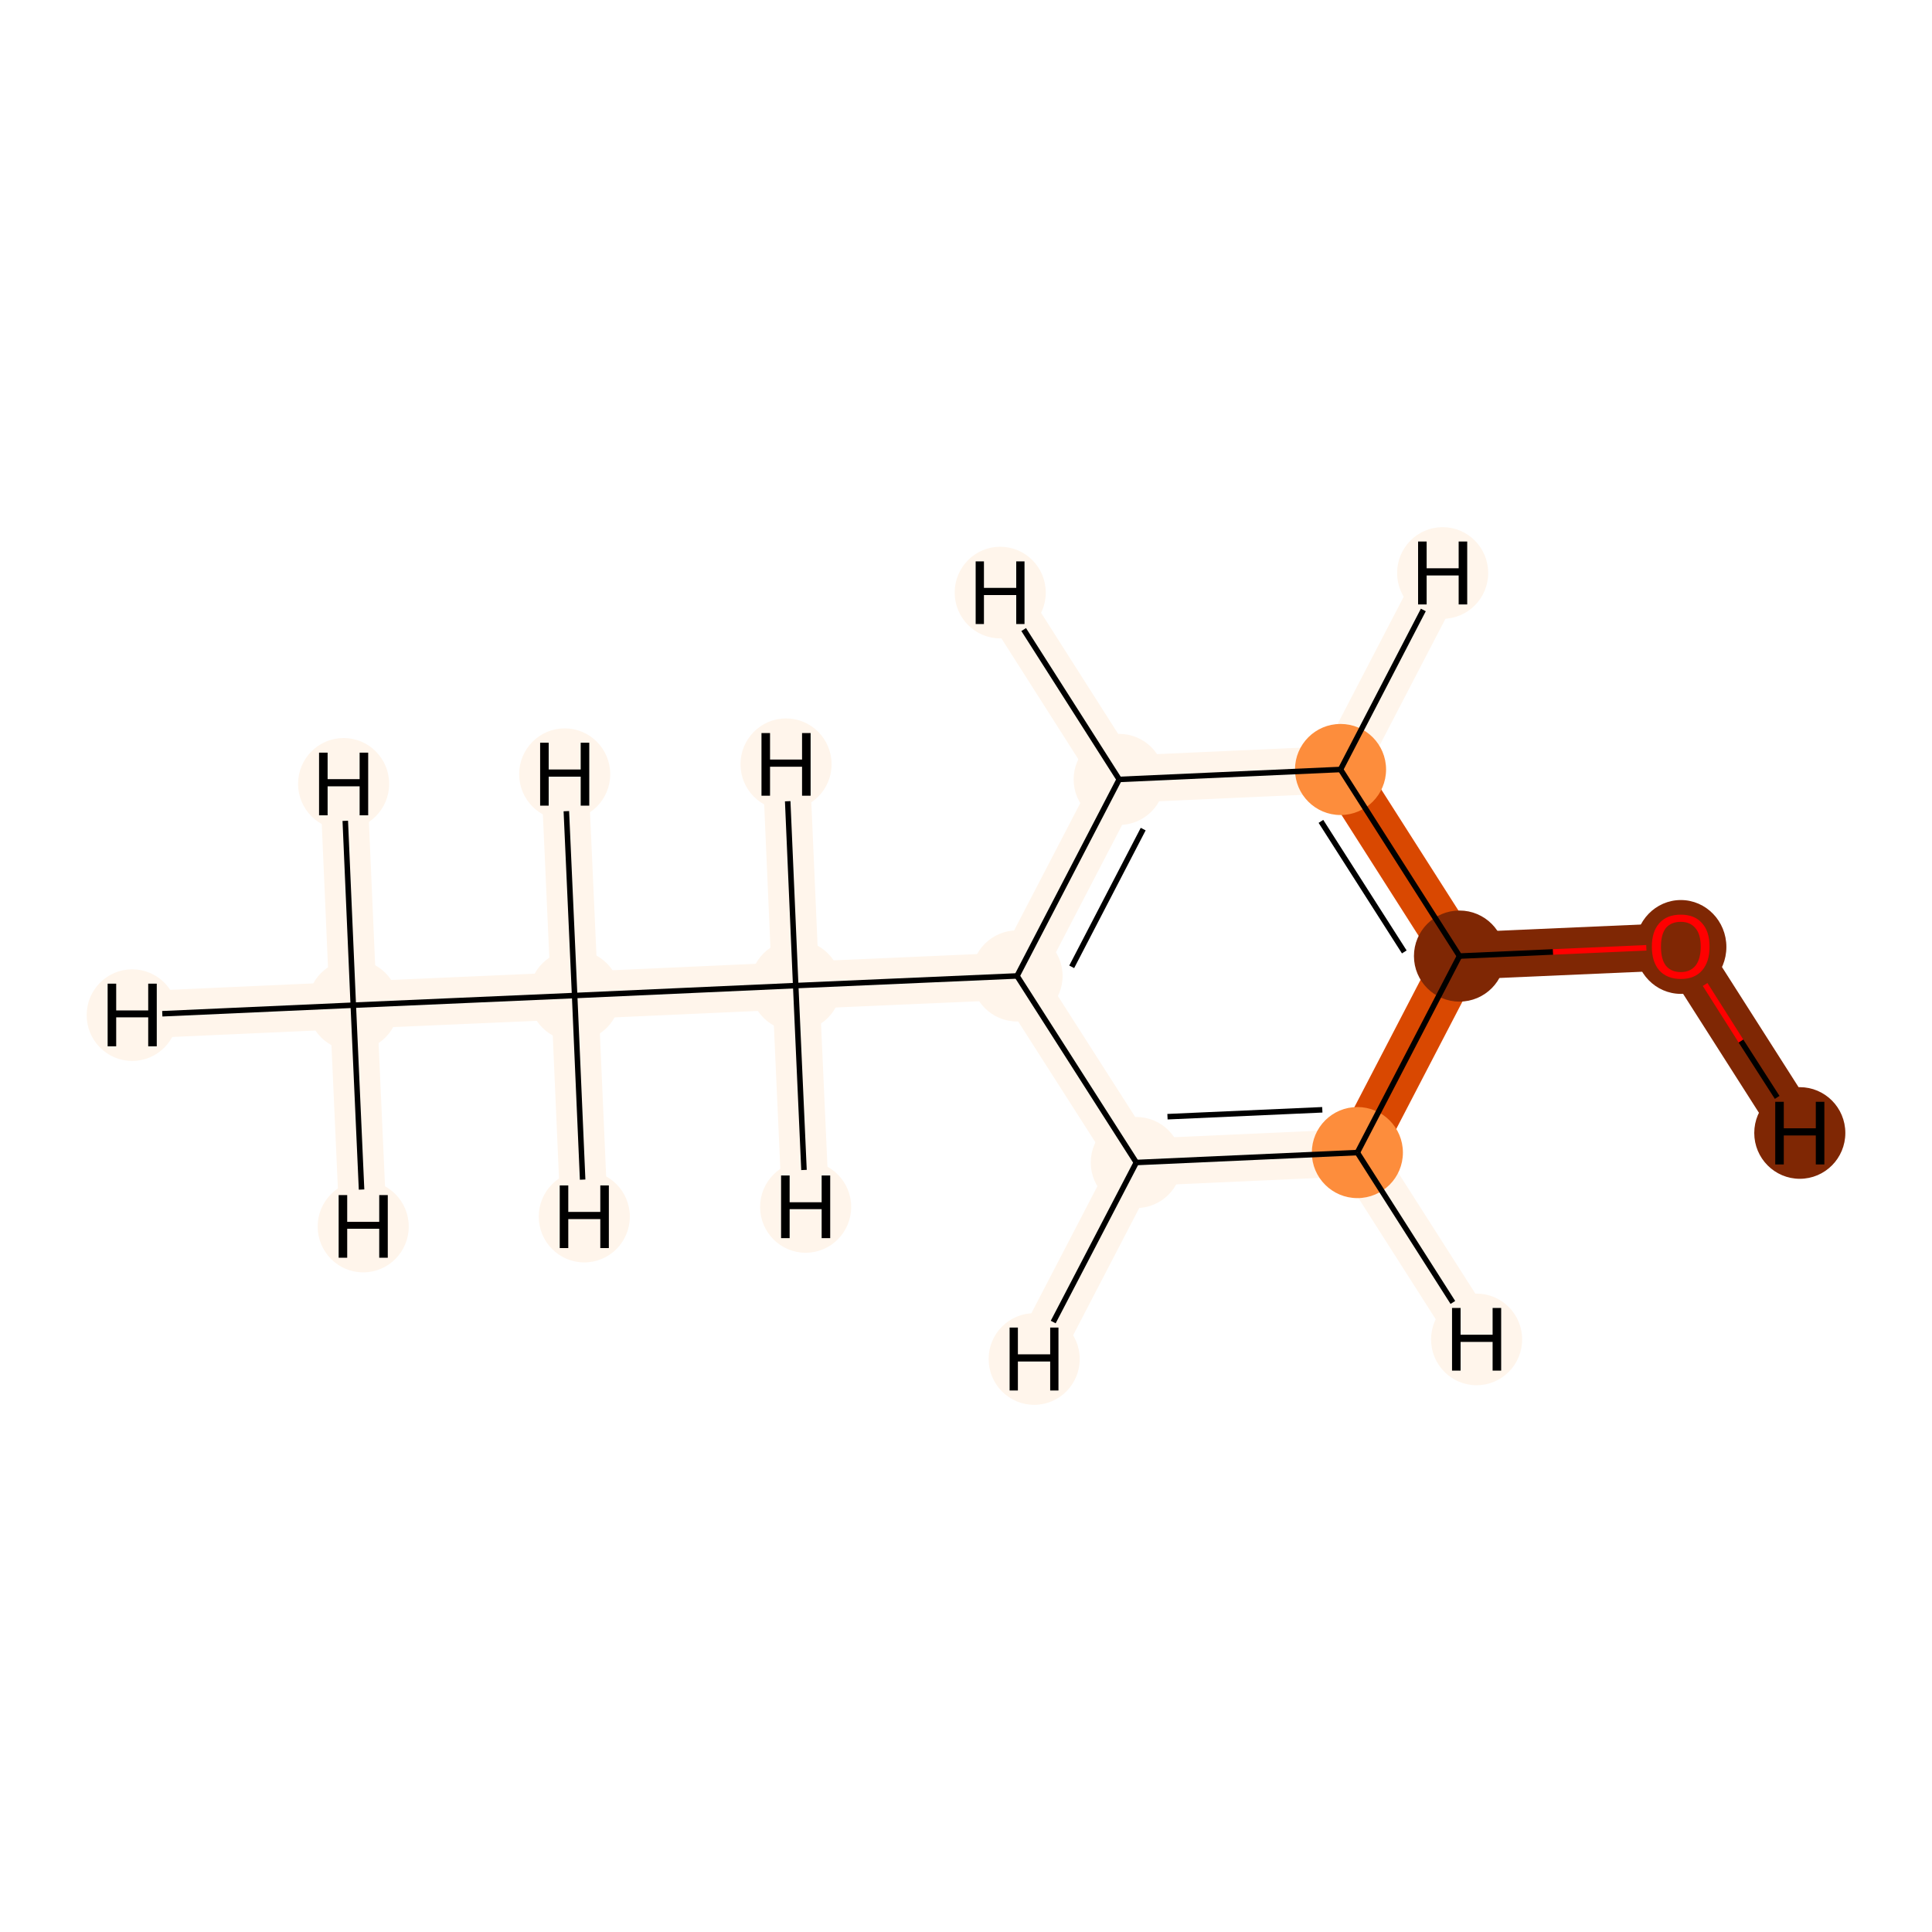 <?xml version='1.0' encoding='iso-8859-1'?>
<svg version='1.1' baseProfile='full'
              xmlns='http://www.w3.org/2000/svg'
                      xmlns:rdkit='http://www.rdkit.org/xml'
                      xmlns:xlink='http://www.w3.org/1999/xlink'
                  xml:space='preserve'
width='700px' height='700px' viewBox='0 0 700 700'>
<!-- END OF HEADER -->
<rect style='opacity:1.0;fill:#FFFFFF;stroke:none' width='700.0' height='700.0' x='0.0' y='0.0'> </rect>
<path d='M 128.0,364.2 L 208.2,360.7' style='fill:none;fill-rule:evenodd;stroke:#FFF5EB;stroke-width:17.1px;stroke-linecap:butt;stroke-linejoin:miter;stroke-opacity:1' />
<path d='M 128.0,364.2 L 47.9,367.8' style='fill:none;fill-rule:evenodd;stroke:#FFF5EB;stroke-width:17.1px;stroke-linecap:butt;stroke-linejoin:miter;stroke-opacity:1' />
<path d='M 128.0,364.2 L 124.5,284.0' style='fill:none;fill-rule:evenodd;stroke:#FFF5EB;stroke-width:17.1px;stroke-linecap:butt;stroke-linejoin:miter;stroke-opacity:1' />
<path d='M 128.0,364.2 L 131.6,444.4' style='fill:none;fill-rule:evenodd;stroke:#FFF5EB;stroke-width:17.1px;stroke-linecap:butt;stroke-linejoin:miter;stroke-opacity:1' />
<path d='M 208.2,360.7 L 288.3,357.1' style='fill:none;fill-rule:evenodd;stroke:#FFF5EB;stroke-width:17.1px;stroke-linecap:butt;stroke-linejoin:miter;stroke-opacity:1' />
<path d='M 208.2,360.7 L 204.6,280.5' style='fill:none;fill-rule:evenodd;stroke:#FFF5EB;stroke-width:17.1px;stroke-linecap:butt;stroke-linejoin:miter;stroke-opacity:1' />
<path d='M 208.2,360.7 L 211.7,440.8' style='fill:none;fill-rule:evenodd;stroke:#FFF5EB;stroke-width:17.1px;stroke-linecap:butt;stroke-linejoin:miter;stroke-opacity:1' />
<path d='M 288.3,357.1 L 368.5,353.6' style='fill:none;fill-rule:evenodd;stroke:#FFF5EB;stroke-width:17.1px;stroke-linecap:butt;stroke-linejoin:miter;stroke-opacity:1' />
<path d='M 288.3,357.1 L 284.8,276.9' style='fill:none;fill-rule:evenodd;stroke:#FFF5EB;stroke-width:17.1px;stroke-linecap:butt;stroke-linejoin:miter;stroke-opacity:1' />
<path d='M 288.3,357.1 L 291.9,437.3' style='fill:none;fill-rule:evenodd;stroke:#FFF5EB;stroke-width:17.1px;stroke-linecap:butt;stroke-linejoin:miter;stroke-opacity:1' />
<path d='M 368.5,353.6 L 405.5,282.4' style='fill:none;fill-rule:evenodd;stroke:#FFF5EB;stroke-width:17.1px;stroke-linecap:butt;stroke-linejoin:miter;stroke-opacity:1' />
<path d='M 368.5,353.6 L 411.7,421.2' style='fill:none;fill-rule:evenodd;stroke:#FFF5EB;stroke-width:17.1px;stroke-linecap:butt;stroke-linejoin:miter;stroke-opacity:1' />
<path d='M 405.5,282.4 L 485.7,278.8' style='fill:none;fill-rule:evenodd;stroke:#FFF5EB;stroke-width:17.1px;stroke-linecap:butt;stroke-linejoin:miter;stroke-opacity:1' />
<path d='M 405.5,282.4 L 362.4,214.7' style='fill:none;fill-rule:evenodd;stroke:#FFF5EB;stroke-width:17.1px;stroke-linecap:butt;stroke-linejoin:miter;stroke-opacity:1' />
<path d='M 485.7,278.8 L 528.8,346.4' style='fill:none;fill-rule:evenodd;stroke:#D94801;stroke-width:17.1px;stroke-linecap:butt;stroke-linejoin:miter;stroke-opacity:1' />
<path d='M 485.7,278.8 L 522.7,207.6' style='fill:none;fill-rule:evenodd;stroke:#FFF5EB;stroke-width:17.1px;stroke-linecap:butt;stroke-linejoin:miter;stroke-opacity:1' />
<path d='M 528.8,346.4 L 491.8,417.6' style='fill:none;fill-rule:evenodd;stroke:#D94801;stroke-width:17.1px;stroke-linecap:butt;stroke-linejoin:miter;stroke-opacity:1' />
<path d='M 528.8,346.4 L 609.0,342.9' style='fill:none;fill-rule:evenodd;stroke:#7F2704;stroke-width:17.1px;stroke-linecap:butt;stroke-linejoin:miter;stroke-opacity:1' />
<path d='M 491.8,417.6 L 411.7,421.2' style='fill:none;fill-rule:evenodd;stroke:#FFF5EB;stroke-width:17.1px;stroke-linecap:butt;stroke-linejoin:miter;stroke-opacity:1' />
<path d='M 491.8,417.6 L 535.0,485.3' style='fill:none;fill-rule:evenodd;stroke:#FFF5EB;stroke-width:17.1px;stroke-linecap:butt;stroke-linejoin:miter;stroke-opacity:1' />
<path d='M 411.7,421.2 L 374.7,492.4' style='fill:none;fill-rule:evenodd;stroke:#FFF5EB;stroke-width:17.1px;stroke-linecap:butt;stroke-linejoin:miter;stroke-opacity:1' />
<path d='M 609.0,342.9 L 652.1,410.5' style='fill:none;fill-rule:evenodd;stroke:#7F2704;stroke-width:17.1px;stroke-linecap:butt;stroke-linejoin:miter;stroke-opacity:1' />
<ellipse cx='128.0' cy='364.2' rx='16.0' ry='16.0'  style='fill:#FFF5EB;fill-rule:evenodd;stroke:#FFF5EB;stroke-width:1.0px;stroke-linecap:butt;stroke-linejoin:miter;stroke-opacity:1' />
<ellipse cx='208.2' cy='360.7' rx='16.0' ry='16.0'  style='fill:#FFF5EB;fill-rule:evenodd;stroke:#FFF5EB;stroke-width:1.0px;stroke-linecap:butt;stroke-linejoin:miter;stroke-opacity:1' />
<ellipse cx='288.3' cy='357.1' rx='16.0' ry='16.0'  style='fill:#FFF5EB;fill-rule:evenodd;stroke:#FFF5EB;stroke-width:1.0px;stroke-linecap:butt;stroke-linejoin:miter;stroke-opacity:1' />
<ellipse cx='368.5' cy='353.6' rx='16.0' ry='16.0'  style='fill:#FFF5EB;fill-rule:evenodd;stroke:#FFF5EB;stroke-width:1.0px;stroke-linecap:butt;stroke-linejoin:miter;stroke-opacity:1' />
<ellipse cx='405.5' cy='282.4' rx='16.0' ry='16.0'  style='fill:#FFF5EB;fill-rule:evenodd;stroke:#FFF5EB;stroke-width:1.0px;stroke-linecap:butt;stroke-linejoin:miter;stroke-opacity:1' />
<ellipse cx='485.7' cy='278.8' rx='16.0' ry='16.0'  style='fill:#FD8D3C;fill-rule:evenodd;stroke:#FD8D3C;stroke-width:1.0px;stroke-linecap:butt;stroke-linejoin:miter;stroke-opacity:1' />
<ellipse cx='528.8' cy='346.4' rx='16.0' ry='16.0'  style='fill:#7F2704;fill-rule:evenodd;stroke:#7F2704;stroke-width:1.0px;stroke-linecap:butt;stroke-linejoin:miter;stroke-opacity:1' />
<ellipse cx='491.8' cy='417.6' rx='16.0' ry='16.0'  style='fill:#FD8D3C;fill-rule:evenodd;stroke:#FD8D3C;stroke-width:1.0px;stroke-linecap:butt;stroke-linejoin:miter;stroke-opacity:1' />
<ellipse cx='411.7' cy='421.2' rx='16.0' ry='16.0'  style='fill:#FFF5EB;fill-rule:evenodd;stroke:#FFF5EB;stroke-width:1.0px;stroke-linecap:butt;stroke-linejoin:miter;stroke-opacity:1' />
<ellipse cx='609.0' cy='343.1' rx='16.0' ry='16.5'  style='fill:#7F2704;fill-rule:evenodd;stroke:#7F2704;stroke-width:1.0px;stroke-linecap:butt;stroke-linejoin:miter;stroke-opacity:1' />
<ellipse cx='47.9' cy='367.8' rx='16.0' ry='16.1'  style='fill:#FFF5EB;fill-rule:evenodd;stroke:#FFF5EB;stroke-width:1.0px;stroke-linecap:butt;stroke-linejoin:miter;stroke-opacity:1' />
<ellipse cx='124.5' cy='284.0' rx='16.0' ry='16.1'  style='fill:#FFF5EB;fill-rule:evenodd;stroke:#FFF5EB;stroke-width:1.0px;stroke-linecap:butt;stroke-linejoin:miter;stroke-opacity:1' />
<ellipse cx='131.6' cy='444.4' rx='16.0' ry='16.1'  style='fill:#FFF5EB;fill-rule:evenodd;stroke:#FFF5EB;stroke-width:1.0px;stroke-linecap:butt;stroke-linejoin:miter;stroke-opacity:1' />
<ellipse cx='204.6' cy='280.5' rx='16.0' ry='16.1'  style='fill:#FFF5EB;fill-rule:evenodd;stroke:#FFF5EB;stroke-width:1.0px;stroke-linecap:butt;stroke-linejoin:miter;stroke-opacity:1' />
<ellipse cx='211.7' cy='440.8' rx='16.0' ry='16.1'  style='fill:#FFF5EB;fill-rule:evenodd;stroke:#FFF5EB;stroke-width:1.0px;stroke-linecap:butt;stroke-linejoin:miter;stroke-opacity:1' />
<ellipse cx='284.8' cy='276.9' rx='16.0' ry='16.1'  style='fill:#FFF5EB;fill-rule:evenodd;stroke:#FFF5EB;stroke-width:1.0px;stroke-linecap:butt;stroke-linejoin:miter;stroke-opacity:1' />
<ellipse cx='291.9' cy='437.3' rx='16.0' ry='16.1'  style='fill:#FFF5EB;fill-rule:evenodd;stroke:#FFF5EB;stroke-width:1.0px;stroke-linecap:butt;stroke-linejoin:miter;stroke-opacity:1' />
<ellipse cx='362.4' cy='214.7' rx='16.0' ry='16.1'  style='fill:#FFF5EB;fill-rule:evenodd;stroke:#FFF5EB;stroke-width:1.0px;stroke-linecap:butt;stroke-linejoin:miter;stroke-opacity:1' />
<ellipse cx='522.7' cy='207.6' rx='16.0' ry='16.1'  style='fill:#FFF5EB;fill-rule:evenodd;stroke:#FFF5EB;stroke-width:1.0px;stroke-linecap:butt;stroke-linejoin:miter;stroke-opacity:1' />
<ellipse cx='535.0' cy='485.3' rx='16.0' ry='16.1'  style='fill:#FFF5EB;fill-rule:evenodd;stroke:#FFF5EB;stroke-width:1.0px;stroke-linecap:butt;stroke-linejoin:miter;stroke-opacity:1' />
<ellipse cx='374.7' cy='492.4' rx='16.0' ry='16.1'  style='fill:#FFF5EB;fill-rule:evenodd;stroke:#FFF5EB;stroke-width:1.0px;stroke-linecap:butt;stroke-linejoin:miter;stroke-opacity:1' />
<ellipse cx='652.1' cy='410.5' rx='16.0' ry='16.1'  style='fill:#7F2704;fill-rule:evenodd;stroke:#7F2704;stroke-width:1.0px;stroke-linecap:butt;stroke-linejoin:miter;stroke-opacity:1' />
<path class='bond-0 atom-0 atom-1' d='M 128.0,364.2 L 208.2,360.7' style='fill:none;fill-rule:evenodd;stroke:#000000;stroke-width:2.0px;stroke-linecap:butt;stroke-linejoin:miter;stroke-opacity:1' />
<path class='bond-10 atom-0 atom-10' d='M 128.0,364.2 L 58.8,367.3' style='fill:none;fill-rule:evenodd;stroke:#000000;stroke-width:2.0px;stroke-linecap:butt;stroke-linejoin:miter;stroke-opacity:1' />
<path class='bond-11 atom-0 atom-11' d='M 128.0,364.2 L 125.1,297.4' style='fill:none;fill-rule:evenodd;stroke:#000000;stroke-width:2.0px;stroke-linecap:butt;stroke-linejoin:miter;stroke-opacity:1' />
<path class='bond-12 atom-0 atom-12' d='M 128.0,364.2 L 131.0,431.0' style='fill:none;fill-rule:evenodd;stroke:#000000;stroke-width:2.0px;stroke-linecap:butt;stroke-linejoin:miter;stroke-opacity:1' />
<path class='bond-1 atom-1 atom-2' d='M 208.2,360.7 L 288.3,357.1' style='fill:none;fill-rule:evenodd;stroke:#000000;stroke-width:2.0px;stroke-linecap:butt;stroke-linejoin:miter;stroke-opacity:1' />
<path class='bond-13 atom-1 atom-13' d='M 208.2,360.7 L 205.2,293.9' style='fill:none;fill-rule:evenodd;stroke:#000000;stroke-width:2.0px;stroke-linecap:butt;stroke-linejoin:miter;stroke-opacity:1' />
<path class='bond-14 atom-1 atom-14' d='M 208.2,360.7 L 211.1,427.4' style='fill:none;fill-rule:evenodd;stroke:#000000;stroke-width:2.0px;stroke-linecap:butt;stroke-linejoin:miter;stroke-opacity:1' />
<path class='bond-2 atom-2 atom-3' d='M 288.3,357.1 L 368.5,353.6' style='fill:none;fill-rule:evenodd;stroke:#000000;stroke-width:2.0px;stroke-linecap:butt;stroke-linejoin:miter;stroke-opacity:1' />
<path class='bond-15 atom-2 atom-15' d='M 288.3,357.1 L 285.4,290.3' style='fill:none;fill-rule:evenodd;stroke:#000000;stroke-width:2.0px;stroke-linecap:butt;stroke-linejoin:miter;stroke-opacity:1' />
<path class='bond-16 atom-2 atom-16' d='M 288.3,357.1 L 291.3,423.9' style='fill:none;fill-rule:evenodd;stroke:#000000;stroke-width:2.0px;stroke-linecap:butt;stroke-linejoin:miter;stroke-opacity:1' />
<path class='bond-3 atom-3 atom-4' d='M 368.5,353.6 L 405.5,282.4' style='fill:none;fill-rule:evenodd;stroke:#000000;stroke-width:2.0px;stroke-linecap:butt;stroke-linejoin:miter;stroke-opacity:1' />
<path class='bond-3 atom-3 atom-4' d='M 388.3,350.3 L 414.2,300.4' style='fill:none;fill-rule:evenodd;stroke:#000000;stroke-width:2.0px;stroke-linecap:butt;stroke-linejoin:miter;stroke-opacity:1' />
<path class='bond-9 atom-8 atom-3' d='M 411.7,421.2 L 368.5,353.6' style='fill:none;fill-rule:evenodd;stroke:#000000;stroke-width:2.0px;stroke-linecap:butt;stroke-linejoin:miter;stroke-opacity:1' />
<path class='bond-4 atom-4 atom-5' d='M 405.5,282.4 L 485.7,278.8' style='fill:none;fill-rule:evenodd;stroke:#000000;stroke-width:2.0px;stroke-linecap:butt;stroke-linejoin:miter;stroke-opacity:1' />
<path class='bond-17 atom-4 atom-17' d='M 405.5,282.4 L 370.9,228.1' style='fill:none;fill-rule:evenodd;stroke:#000000;stroke-width:2.0px;stroke-linecap:butt;stroke-linejoin:miter;stroke-opacity:1' />
<path class='bond-5 atom-5 atom-6' d='M 485.7,278.8 L 528.8,346.4' style='fill:none;fill-rule:evenodd;stroke:#000000;stroke-width:2.0px;stroke-linecap:butt;stroke-linejoin:miter;stroke-opacity:1' />
<path class='bond-5 atom-5 atom-6' d='M 478.6,297.6 L 508.8,344.9' style='fill:none;fill-rule:evenodd;stroke:#000000;stroke-width:2.0px;stroke-linecap:butt;stroke-linejoin:miter;stroke-opacity:1' />
<path class='bond-18 atom-5 atom-18' d='M 485.7,278.8 L 515.7,221.0' style='fill:none;fill-rule:evenodd;stroke:#000000;stroke-width:2.0px;stroke-linecap:butt;stroke-linejoin:miter;stroke-opacity:1' />
<path class='bond-6 atom-6 atom-7' d='M 528.8,346.4 L 491.8,417.6' style='fill:none;fill-rule:evenodd;stroke:#000000;stroke-width:2.0px;stroke-linecap:butt;stroke-linejoin:miter;stroke-opacity:1' />
<path class='bond-8 atom-6 atom-9' d='M 528.8,346.4 L 562.7,344.9' style='fill:none;fill-rule:evenodd;stroke:#000000;stroke-width:2.0px;stroke-linecap:butt;stroke-linejoin:miter;stroke-opacity:1' />
<path class='bond-8 atom-6 atom-9' d='M 562.7,344.9 L 596.5,343.4' style='fill:none;fill-rule:evenodd;stroke:#FF0000;stroke-width:2.0px;stroke-linecap:butt;stroke-linejoin:miter;stroke-opacity:1' />
<path class='bond-7 atom-7 atom-8' d='M 491.8,417.6 L 411.7,421.2' style='fill:none;fill-rule:evenodd;stroke:#000000;stroke-width:2.0px;stroke-linecap:butt;stroke-linejoin:miter;stroke-opacity:1' />
<path class='bond-7 atom-7 atom-8' d='M 479.1,402.1 L 423.0,404.6' style='fill:none;fill-rule:evenodd;stroke:#000000;stroke-width:2.0px;stroke-linecap:butt;stroke-linejoin:miter;stroke-opacity:1' />
<path class='bond-19 atom-7 atom-19' d='M 491.8,417.6 L 526.4,471.9' style='fill:none;fill-rule:evenodd;stroke:#000000;stroke-width:2.0px;stroke-linecap:butt;stroke-linejoin:miter;stroke-opacity:1' />
<path class='bond-20 atom-8 atom-20' d='M 411.7,421.2 L 381.6,479.0' style='fill:none;fill-rule:evenodd;stroke:#000000;stroke-width:2.0px;stroke-linecap:butt;stroke-linejoin:miter;stroke-opacity:1' />
<path class='bond-21 atom-9 atom-21' d='M 617.8,356.7 L 630.8,377.2' style='fill:none;fill-rule:evenodd;stroke:#FF0000;stroke-width:2.0px;stroke-linecap:butt;stroke-linejoin:miter;stroke-opacity:1' />
<path class='bond-21 atom-9 atom-21' d='M 630.8,377.2 L 643.9,397.6' style='fill:none;fill-rule:evenodd;stroke:#000000;stroke-width:2.0px;stroke-linecap:butt;stroke-linejoin:miter;stroke-opacity:1' />
<path  class='atom-9' d='M 598.5 343.0
Q 598.5 337.5, 601.2 334.5
Q 603.9 331.4, 609.0 331.4
Q 614.0 331.4, 616.7 334.5
Q 619.4 337.5, 619.4 343.0
Q 619.4 348.5, 616.7 351.6
Q 614.0 354.7, 609.0 354.7
Q 604.0 354.7, 601.2 351.6
Q 598.5 348.5, 598.5 343.0
M 609.0 352.2
Q 612.4 352.2, 614.3 349.9
Q 616.2 347.5, 616.2 343.0
Q 616.2 338.5, 614.3 336.3
Q 612.4 334.0, 609.0 334.0
Q 605.5 334.0, 603.6 336.2
Q 601.8 338.5, 601.8 343.0
Q 601.8 347.6, 603.6 349.9
Q 605.5 352.2, 609.0 352.2
' fill='#FF0000'/>
<path  class='atom-10' d='M 39.0 356.4
L 42.1 356.4
L 42.1 366.1
L 53.7 366.1
L 53.7 356.4
L 56.8 356.4
L 56.8 379.1
L 53.7 379.1
L 53.7 368.6
L 42.1 368.6
L 42.1 379.1
L 39.0 379.1
L 39.0 356.4
' fill='#000000'/>
<path  class='atom-11' d='M 115.6 272.7
L 118.7 272.7
L 118.7 282.3
L 130.3 282.3
L 130.3 272.7
L 133.4 272.7
L 133.4 295.4
L 130.3 295.4
L 130.3 284.9
L 118.7 284.9
L 118.7 295.4
L 115.6 295.4
L 115.6 272.7
' fill='#000000'/>
<path  class='atom-12' d='M 122.7 433.0
L 125.8 433.0
L 125.8 442.7
L 137.4 442.7
L 137.4 433.0
L 140.5 433.0
L 140.5 455.7
L 137.4 455.7
L 137.4 445.2
L 125.8 445.2
L 125.8 455.7
L 122.7 455.7
L 122.7 433.0
' fill='#000000'/>
<path  class='atom-13' d='M 195.7 269.1
L 198.8 269.1
L 198.8 278.8
L 210.4 278.8
L 210.4 269.1
L 213.5 269.1
L 213.5 291.9
L 210.4 291.9
L 210.4 281.4
L 198.8 281.4
L 198.8 291.9
L 195.7 291.9
L 195.7 269.1
' fill='#000000'/>
<path  class='atom-14' d='M 202.8 429.5
L 205.9 429.5
L 205.9 439.1
L 217.5 439.1
L 217.5 429.5
L 220.6 429.5
L 220.6 452.2
L 217.5 452.2
L 217.5 441.7
L 205.9 441.7
L 205.9 452.2
L 202.8 452.2
L 202.8 429.5
' fill='#000000'/>
<path  class='atom-15' d='M 275.9 265.6
L 279.0 265.6
L 279.0 275.2
L 290.6 275.2
L 290.6 265.6
L 293.7 265.6
L 293.7 288.3
L 290.6 288.3
L 290.6 277.8
L 279.0 277.8
L 279.0 288.3
L 275.9 288.3
L 275.9 265.6
' fill='#000000'/>
<path  class='atom-16' d='M 283.0 425.9
L 286.1 425.9
L 286.1 435.6
L 297.7 435.6
L 297.7 425.9
L 300.8 425.9
L 300.8 448.6
L 297.7 448.6
L 297.7 438.1
L 286.1 438.1
L 286.1 448.6
L 283.0 448.6
L 283.0 425.9
' fill='#000000'/>
<path  class='atom-17' d='M 353.5 203.4
L 356.5 203.4
L 356.5 213.0
L 368.2 213.0
L 368.2 203.4
L 371.2 203.4
L 371.2 226.1
L 368.2 226.1
L 368.2 215.6
L 356.5 215.6
L 356.5 226.1
L 353.5 226.1
L 353.5 203.4
' fill='#000000'/>
<path  class='atom-18' d='M 513.8 196.2
L 516.9 196.2
L 516.9 205.9
L 528.5 205.9
L 528.5 196.2
L 531.6 196.2
L 531.6 219.0
L 528.5 219.0
L 528.5 208.5
L 516.9 208.5
L 516.9 219.0
L 513.8 219.0
L 513.8 196.2
' fill='#000000'/>
<path  class='atom-19' d='M 526.1 473.9
L 529.2 473.9
L 529.2 483.6
L 540.8 483.6
L 540.8 473.9
L 543.9 473.9
L 543.9 496.6
L 540.8 496.6
L 540.8 486.2
L 529.2 486.2
L 529.2 496.6
L 526.1 496.6
L 526.1 473.9
' fill='#000000'/>
<path  class='atom-20' d='M 365.8 481.0
L 368.8 481.0
L 368.8 490.7
L 380.5 490.7
L 380.5 481.0
L 383.5 481.0
L 383.5 503.8
L 380.5 503.8
L 380.5 493.3
L 368.8 493.3
L 368.8 503.8
L 365.8 503.8
L 365.8 481.0
' fill='#000000'/>
<path  class='atom-21' d='M 643.2 399.2
L 646.3 399.2
L 646.3 408.8
L 657.9 408.8
L 657.9 399.2
L 661.0 399.2
L 661.0 421.9
L 657.9 421.9
L 657.9 411.4
L 646.3 411.4
L 646.3 421.9
L 643.2 421.9
L 643.2 399.2
' fill='#000000'/>
</svg>
